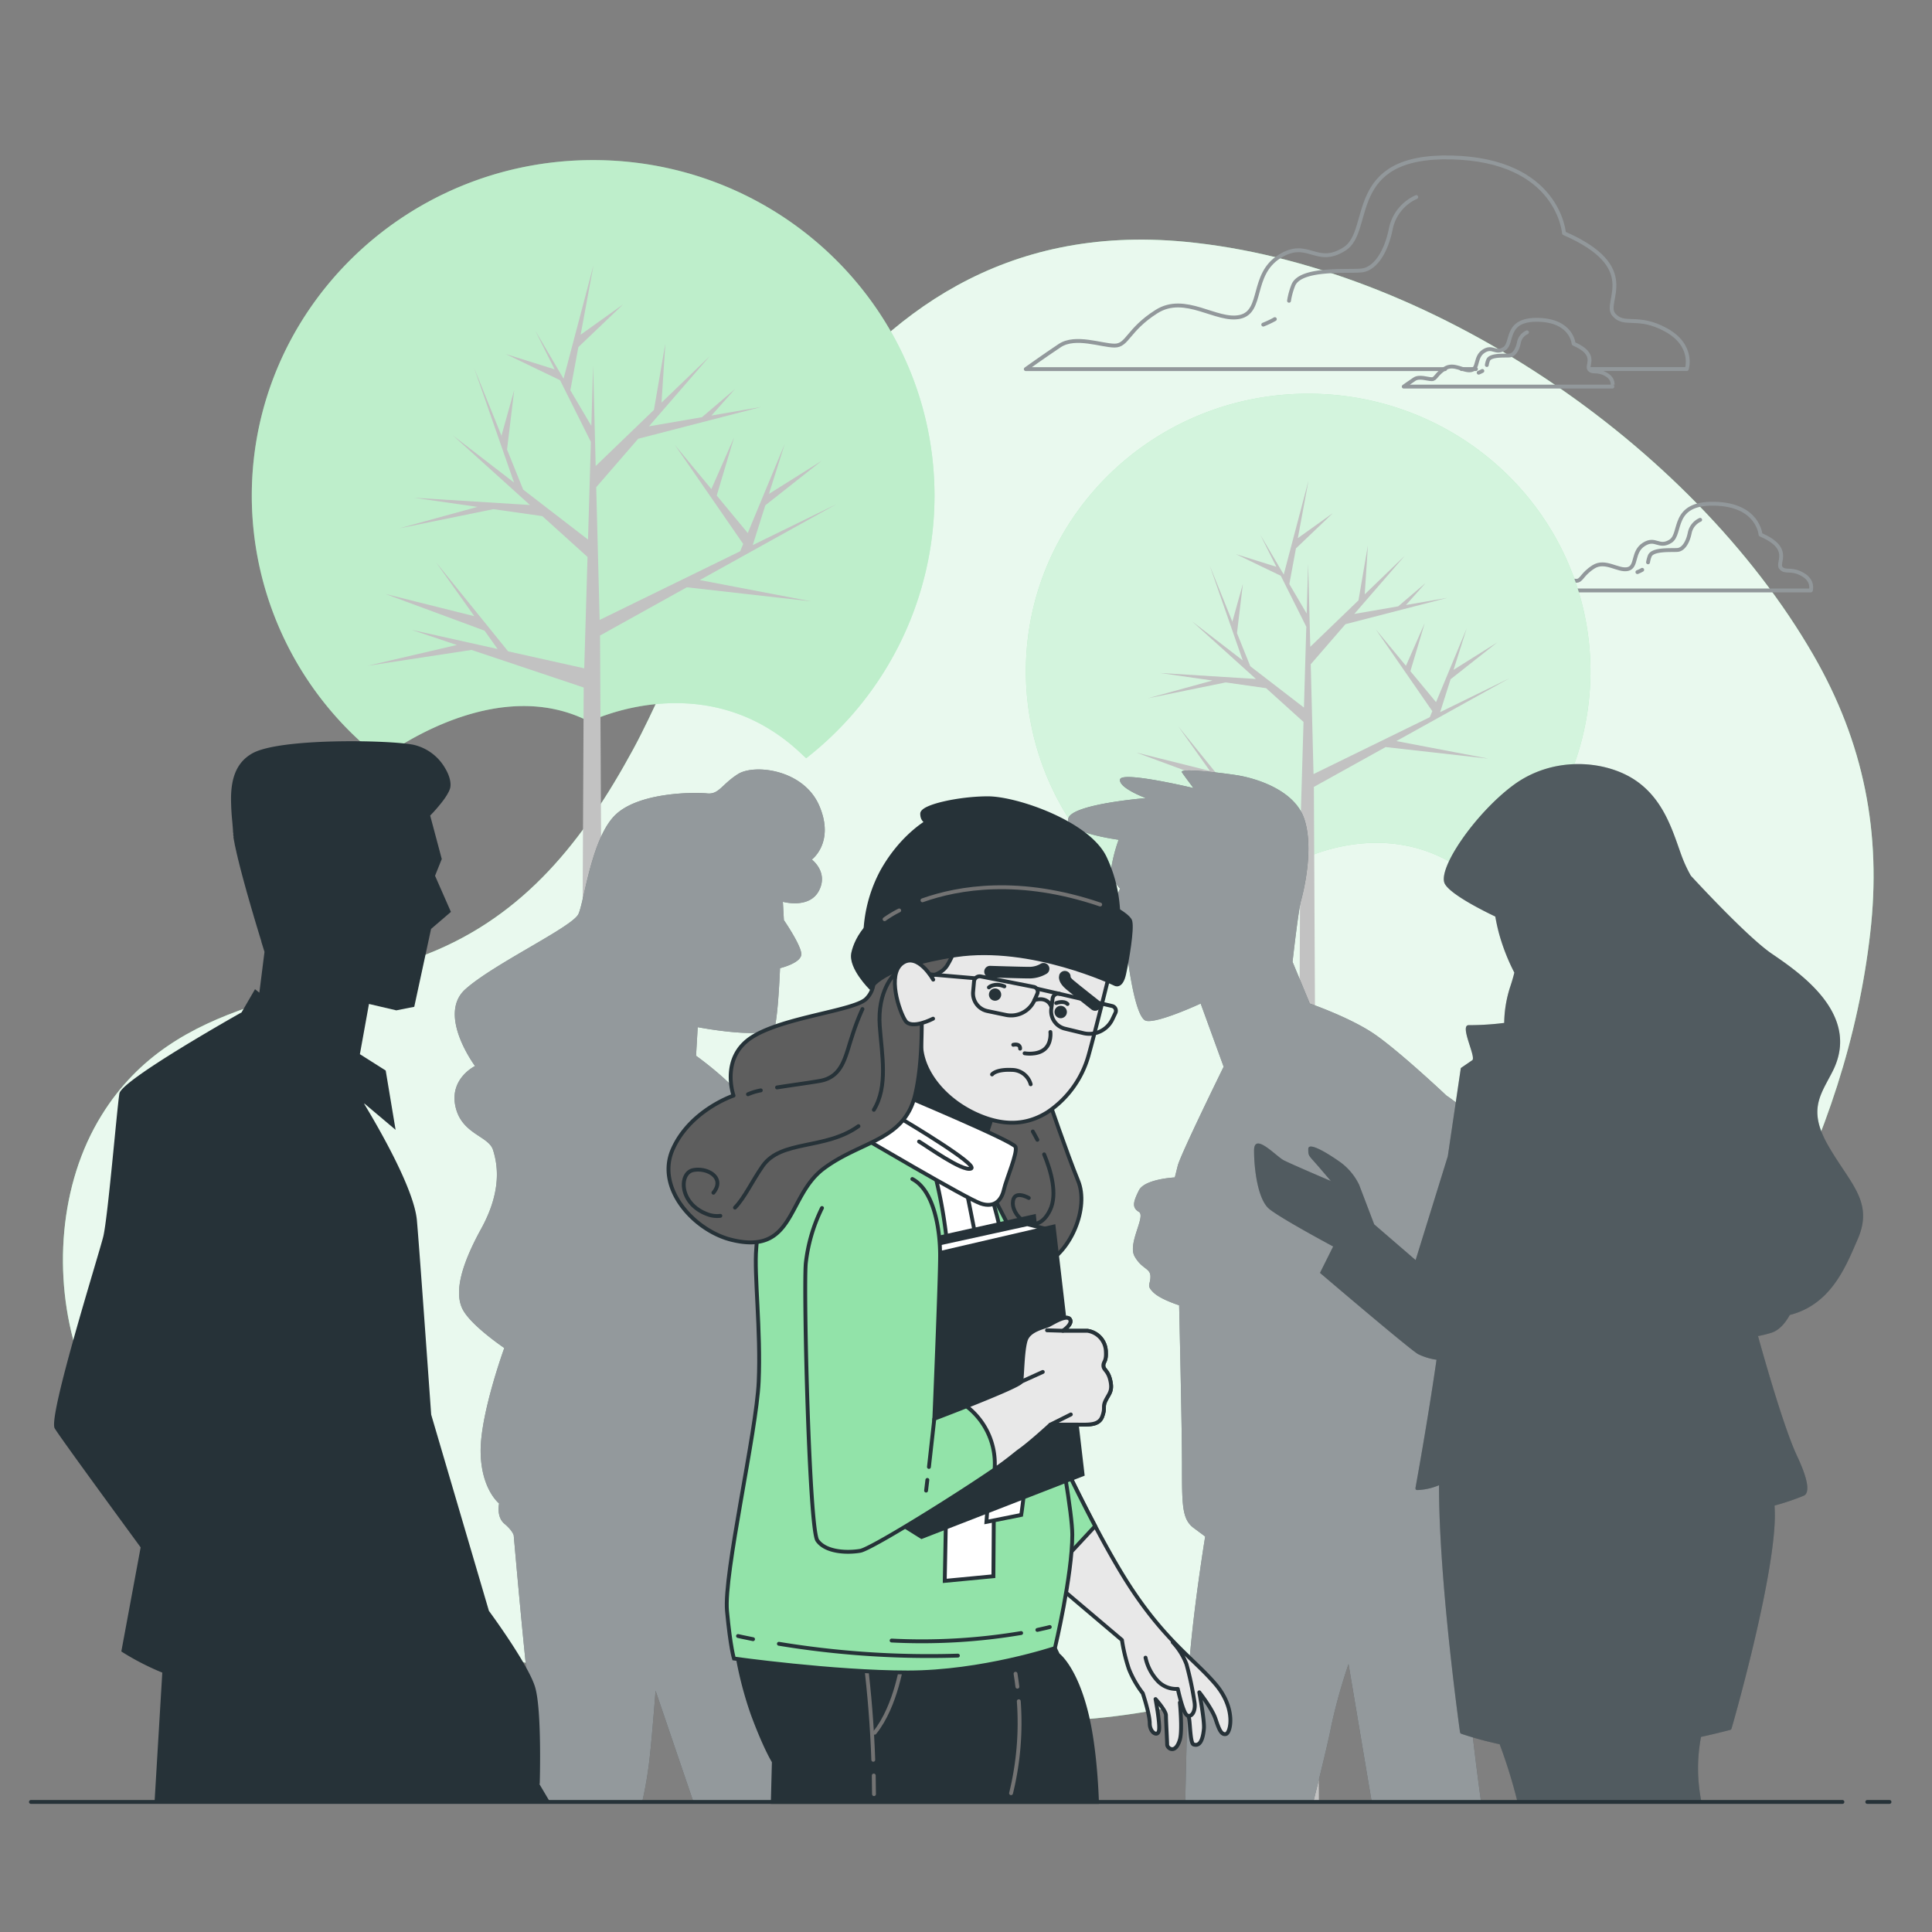 <svg xmlns="http://www.w3.org/2000/svg" viewBox="0 0 500 500"><rect x="0" y="0" width="500" height="500" fill="#808080" stroke="none"/><g id="background-simple"><path d="M469.29,169.51c-31.68-54.89-100-101-162.68-106.95C212.84,53.72,185.09,154.86,163.83,194c-12.74,23.43-28,42.91-53.12,52.85-30,11.87-65.4,11-84.4,41.75C15.25,306.41,13.66,330.46,20,350.31c6.43,20.32,22,36.59,39.89,47.87,59.83,37.76,134.58,45.84,203.68,47.26C371.41,447.66,471.84,348,484,241.58,487,215.66,482.4,192.22,469.29,169.51Z" style="fill:#92E3A9"></path><path d="M469.29,169.51c-31.68-54.89-100-101-162.68-106.95C212.84,53.72,185.09,154.86,163.83,194c-12.74,23.43-28,42.91-53.12,52.85-30,11.87-65.4,11-84.4,41.75C15.25,306.41,13.66,330.46,20,350.31c6.43,20.32,22,36.59,39.89,47.87,59.83,37.76,134.58,45.84,203.68,47.26C371.41,447.66,471.84,348,484,241.58,487,215.66,482.4,192.22,469.29,169.51Z" style="fill:#fff;opacity:0.8"></path></g><g id="Clouds"><path d="M466.42,148.61c-3-1.66-4.43-.28-5.54-1.66s3.05-5-5.26-8.59c0,0-.56-7.76-11.92-8s-8.31,7.76-11.36,9.7-3.87-1.11-6.92.83-1.67,5.82-4.16,6.38-5.82-2.5-8.87-.56-3,3.6-4.43,3.6-4.15-1.1-5.82,0-3.6,2.5-3.6,2.5h70.1S469.47,150.27,466.42,148.61Z" style="fill:none;stroke:#92989b;stroke-linecap:round;stroke-linejoin:round"></path><path d="M425,147.47a9.76,9.76,0,0,1-1.24.59" style="fill:none;stroke:#92989b;stroke-linecap:round;stroke-linejoin:round"></path><path d="M440,134.53a4.72,4.72,0,0,0-2.7,3.38c-.51,2.54-1.69,4.23-3.05,4.4s-6.42-.34-7.27,1.52a7.74,7.74,0,0,0-.47,1.7" style="fill:none;stroke:#92989b;stroke-linecap:round;stroke-linejoin:round"></path><path d="M415.57,96.85c-2.35-1.28-3.42-.21-4.27-1.28s2.35-3.84-4.05-6.61c0,0-.43-6-9.18-6.19s-6.4,6-8.75,7.47-3-.86-5.34.64-1.28,4.48-3.2,4.91-4.48-1.92-6.83-.43-2.34,2.77-3.41,2.77-3.2-.85-4.48,0-2.78,1.92-2.78,1.92h54S417.92,98.13,415.57,96.85Z" style="fill:none;stroke:#92989b;stroke-linecap:round;stroke-linejoin:round"></path><path d="M383.63,96a9.73,9.73,0,0,1-.95.45" style="fill:none;stroke:#92989b;stroke-linecap:round;stroke-linejoin:round"></path><path d="M395.18,86a3.64,3.64,0,0,0-2.08,2.6c-.39,2-1.31,3.26-2.35,3.39s-4.95-.26-5.6,1.17a5.43,5.43,0,0,0-.36,1.31" style="fill:none;stroke:#92989b;stroke-linecap:round;stroke-linejoin:round"></path><line x1="378.22" y1="95.51" x2="381.97" y2="95.51" style="fill:none;stroke:#92989b;stroke-linecap:round;stroke-linejoin:round"></line><path d="M411.3,95.51h25.24s2-6.09-5.41-10.15-10.82-.67-13.53-4,7.44-12.17-12.84-21c0,0-1.35-18.93-29.08-19.61S355.4,59.67,348,64.4s-9.46-2.7-16.9,2S327,80.63,320.92,82s-14.2-6.08-21.64-1.35-7.44,8.79-10.82,8.79-10.14-2.7-14.2,0-8.79,6.09-8.79,6.09H374" style="fill:none;stroke:#92989b;stroke-linecap:round;stroke-linejoin:round"></path><path d="M329.93,82.59a24.12,24.12,0,0,1-3,1.42" style="fill:none;stroke:#92989b;stroke-linecap:round;stroke-linejoin:round"></path><path d="M333.6,77.84a18.47,18.47,0,0,1,1.15-4.14c2.07-4.54,14.45-3.3,17.75-3.72s6.19-4.54,7.43-10.72a11.54,11.54,0,0,1,6.6-8.26" style="fill:none;stroke:#92989b;stroke-linecap:round;stroke-linejoin:round"></path></g><g id="Trees"><path d="M152.55,186.76s30.39-15.2,55.09,8.55c.33.32.66.6,1,.92a86.24,86.24,0,0,0,33.21-67.89c0-48-39.56-86.91-88.34-86.91S65.16,80.34,65.16,128.34a86.22,86.22,0,0,0,33.39,68C104.08,192.3,129.8,175,152.55,186.76Z" style="fill:#92E3A9"></path><path d="M152.55,186.76s30.39-15.2,55.09,8.55c.33.32.66.6,1,.92a86.24,86.24,0,0,0,33.21-67.89c0-48-39.56-86.91-88.34-86.91S65.16,80.34,65.16,128.34a86.22,86.22,0,0,0,33.39,68C104.08,192.3,129.8,175,152.55,186.76Z" style="fill:#fff;opacity:0.4"></path><polygon points="122.03 168.2 151.06 177.93 149.65 466.04 156.87 466.04 155.29 164.47 177.75 151.99 209.93 155.63 181.11 150.12 216.49 130.47 194.81 141.07 198.06 130.78 212.66 119.25 199 127.83 203.09 114.88 193.52 137.95 185.49 128.25 189.97 113.23 184.1 126.57 174.65 115.15 192.34 140.77 191.56 142.66 155.19 160.44 154.3 126.09 165.16 113.55 197.08 105.3 184.12 107.54 190.24 100.66 181.67 107.97 167.95 110.33 183.68 92.18 171.2 104.2 172.19 88.89 169.24 106.08 154.16 120.61 153.5 94.62 153.04 110.22 147.61 101 149.68 89.83 161.25 78.78 150.27 86.62 153.59 68.66 145.85 98.01 138.55 85.61 143.53 95.58 130.89 91.63 144.94 98.39 152.92 114.35 152.18 139.64 135.4 126.71 131.22 116.34 133.08 100.93 129.8 112.69 130.04 113.41 122.69 95.19 133.03 124.88 117.22 112.69 137.15 130.69 107.1 128.82 123.56 131.18 103.27 136.75 127.69 131.77 140.35 133.57 152.05 144.14 151.2 172.96 131.5 168.57 112.84 145.51 122.75 159.47 99.72 153.71 125.41 163.22 128.77 167.96 106.55 163.01 118.22 166.92 95.07 172.31 122.03 168.2" style="fill:#c2c2c2"></polygon><path d="M337.76,222.09s25.14-12.57,45.57,7.07c.28.27.54.5.82.76a71.31,71.31,0,0,0,27.46-56.14c0-39.7-32.71-71.89-73.06-71.89s-73.06,32.19-73.06,71.89A71.29,71.29,0,0,0,293.11,230C297.68,226.67,319,212.34,337.76,222.09Z" style="fill:#92E3A9"></path><path d="M337.76,222.09s25.14-12.57,45.57,7.07c.28.27.54.5.82.76a71.31,71.31,0,0,0,27.46-56.14c0-39.7-32.71-71.89-73.06-71.89s-73.06,32.19-73.06,71.89A71.29,71.29,0,0,0,293.11,230C297.68,226.67,319,212.34,337.76,222.09Z" style="fill:#fff;opacity:0.6"></path><polygon points="312.52 206.74 336.53 214.79 335.37 466.04 341.33 466.04 340.03 203.65 358.6 193.34 385.22 196.34 361.38 191.79 390.65 175.53 372.71 184.3 375.41 175.79 387.48 166.26 376.18 173.35 379.57 162.64 371.65 181.72 365.01 173.7 368.71 161.28 363.86 172.31 356.04 162.87 370.68 184.05 370.03 185.61 339.94 200.33 339.22 171.91 348.2 161.54 374.59 154.72 363.87 156.57 368.94 150.88 361.85 156.92 350.5 158.88 363.51 143.87 353.19 153.81 354.01 141.15 351.57 155.37 339.1 167.39 338.55 145.89 338.17 158.79 333.68 151.16 335.39 141.93 344.96 132.78 335.88 139.27 338.63 124.41 332.23 148.69 326.19 138.44 330.31 146.68 319.85 143.41 331.47 149.01 338.07 162.2 337.46 183.12 323.58 172.43 320.13 163.85 321.66 151.1 318.95 160.83 319.15 161.43 313.07 146.35 321.62 170.91 308.54 160.83 325.03 175.71 300.18 174.17 313.79 176.12 297.01 180.73 317.21 176.61 327.67 178.1 337.35 186.84 336.65 210.68 320.36 207.05 304.93 187.97 313.12 199.52 294.07 194.76 315.31 202.62 318.1 206.54 299.72 202.45 309.38 205.68 290.22 210.14 312.52 206.74" style="fill:#c2c2c2"></polygon></g><g id="silhouette-3"><path d="M289.5,217.33a40.5,40.5,0,0,0-1.86,7.06c-.37,3,2.23,5.58,2.23,5.58s-5.57,12.63-4.09,14.49,6,3,6,3,1.86,16,4.83,16.72,14.12-4.46,14.12-4.46l5.95,16.35s-11.15,22.67-11.89,25.65l-.75,3s-7.8.37-9.29,3.35-1.86,4.46,0,5.57-3,8.18-1.11,11.52,4.09,3,4.09,5.21-1.12,2.23.74,4.08,6.69,3.35,6.69,3.35.74,31.59.74,41.62,0,13.76,3,16l3,2.23s-4.09,24.9-4.46,39.39c-.3,11.6-.6,24.62-.7,29.36h33.13c1.11-4.38,3.85-15.36,4.74-20.07A143.72,143.72,0,0,1,349,430.66l6,35.68h28.3c-.9-6.52-3.83-28.52-3.83-38.28V393.87c0-5.2-.37-8.92-.37-8.92s8.92-2.23,14.12-13,3.72-36.42,3.35-49.8-7.81-25.27-12.27-30.11a63.61,63.61,0,0,0-10-8.54s-13-12.27-19.33-16.36-16-7.43-16-7.43l-4.46-10.78s1.49-13.38,2.23-16,3.35-13.75.74-21.18S324.81,201.35,320,200.61s-14.87-1.86-14.13-.75,3,4.09,3,4.09-18.59-4.46-19-2.23,6.69,4.83,6.69,4.83-18.95,1.49-20.07,5.21S289.5,217.33,289.5,217.33Z" style="fill:#263238"></path><path d="M289.5,217.33a40.5,40.5,0,0,0-1.86,7.06c-.37,3,2.23,5.58,2.23,5.58s-5.57,12.63-4.09,14.49,6,3,6,3,1.86,16,4.83,16.72,14.12-4.46,14.12-4.46l5.95,16.35s-11.15,22.67-11.89,25.65l-.75,3s-7.8.37-9.29,3.35-1.86,4.46,0,5.57-3,8.18-1.11,11.52,4.09,3,4.09,5.21-1.12,2.23.74,4.08,6.69,3.35,6.69,3.35.74,31.59.74,41.62,0,13.76,3,16l3,2.23s-4.09,24.9-4.46,39.39c-.3,11.6-.6,24.62-.7,29.36h33.13c1.11-4.38,3.85-15.36,4.74-20.07A143.72,143.72,0,0,1,349,430.66l6,35.68h28.3c-.9-6.52-3.83-28.52-3.83-38.28V393.87c0-5.2-.37-8.92-.37-8.92s8.92-2.23,14.12-13,3.72-36.42,3.35-49.8-7.81-25.27-12.27-30.11a63.61,63.61,0,0,0-10-8.54s-13-12.27-19.33-16.36-16-7.43-16-7.43l-4.46-10.78s1.49-13.38,2.23-16,3.35-13.75.74-21.18S324.81,201.35,320,200.61s-14.87-1.86-14.13-.75,3,4.09,3,4.09-18.59-4.46-19-2.23,6.69,4.83,6.69,4.83-18.95,1.49-20.07,5.21S289.5,217.33,289.5,217.33Z" style="fill:#fff;opacity:0.5"></path></g><g id="silhouette-4"><path d="M332.25,300.29c1.95,1,12.18,5.36,12.18,5.36l-2.92-3.42c-2.93-3.41-2.93-2.92-2.93-4.87s4.88,1,8.29,3.41a15.59,15.59,0,0,1,4.87,5.85l3.9,10.24,10.72,9.25,8.33-26.87,3.37-22.83,2.92-2c1.23-.59-3.35-9.07-.9-9.1a72.55,72.55,0,0,0,7.84-.42l1.37-.16a31.2,31.2,0,0,1,1.57-9.41c.4-1.2.76-2.4,1.05-3.61a52.74,52.74,0,0,1-3.93-10c-.42-1.54-.74-3.05-1-4.51-3.05-1.45-11.33-5.58-13-8.36-2.27-3.72,7.8-18.34,17.66-25.64,10.12-7.49,23.23-6.5,31-1.65,7.13,4.48,9.73,11.91,11.83,17.88.23.65.45,1.29.67,1.89a35.16,35.16,0,0,0,2.44,5.3s14.36,15.69,20.93,20.18c7.5,5.12,23.1,15.79,15.83,30.34-.38.76-.77,1.48-1.15,2.19-2.68,5-4.79,8.94,0,17.25,1.26,2.18,2.51,4.06,3.72,5.88,4.16,6.24,7.16,10.75,3.83,18.31l-.54,1.25c-2.88,6.64-6.84,15.72-17,18.29-1,1.78-2.53,3.9-4.78,4.61a27.64,27.64,0,0,1-3.45.85c2.22,8,6.94,24.31,10.09,31,2.32,4.93,3.14,8.18,2.42,9.65a1.21,1.21,0,0,1-.68.67,62.56,62.56,0,0,1-7.55,2.55,43.44,43.44,0,0,1,0,5.07c-1,17.53-11,52.28-11.13,52.63a.54.54,0,0,1-.38.37c-.08,0-3,.81-7.52,1.8a43.54,43.54,0,0,0,.1,16.76H392.71a136,136,0,0,0-4.6-14.86,91.48,91.48,0,0,1-9.91-2.7.54.54,0,0,1-.35-.43c-.07-.47-5.49-39.1-5.43-63.91a15.51,15.51,0,0,1-5.53,1.25h-.14a.45.45,0,0,1-.28-.1h0l-.05-.05s-.06,0-.08-.08,0,0,0-.06a.69.69,0,0,1,0-.1.49.49,0,0,1,0-.17s0,0,0-.07c.05-.26,3.21-17.6,5.43-33.09a15.63,15.63,0,0,1-4.82-1.48c-2.44-1.46-25.34-21-25.34-21l3.41-6.83s-13.65-7.31-16.57-9.74-3.9-10.24-3.9-15.11S330.3,299.31,332.25,300.29Z" style="fill:#263238"></path><path d="M332.25,300.29c1.95,1,12.18,5.36,12.18,5.36l-2.92-3.42c-2.93-3.41-2.93-2.92-2.93-4.87s4.88,1,8.29,3.41a15.59,15.59,0,0,1,4.87,5.85l3.9,10.24,10.72,9.25,8.33-26.87,3.37-22.83,2.92-2c1.23-.59-3.35-9.07-.9-9.1a72.55,72.55,0,0,0,7.84-.42l1.37-.16a31.2,31.2,0,0,1,1.57-9.41c.4-1.2.76-2.4,1.05-3.61a52.74,52.74,0,0,1-3.93-10c-.42-1.54-.74-3.05-1-4.51-3.05-1.45-11.33-5.58-13-8.36-2.27-3.72,7.8-18.34,17.66-25.64,10.12-7.49,23.23-6.5,31-1.65,7.13,4.48,9.73,11.91,11.83,17.88.23.65.45,1.29.67,1.89a35.16,35.16,0,0,0,2.44,5.3s14.36,15.69,20.93,20.18c7.5,5.12,23.1,15.79,15.83,30.34-.38.76-.77,1.48-1.15,2.19-2.68,5-4.79,8.94,0,17.25,1.26,2.18,2.51,4.06,3.72,5.88,4.16,6.24,7.16,10.75,3.83,18.31l-.54,1.25c-2.88,6.64-6.84,15.72-17,18.29-1,1.78-2.53,3.9-4.78,4.61a27.64,27.64,0,0,1-3.45.85c2.22,8,6.94,24.31,10.09,31,2.32,4.93,3.14,8.18,2.42,9.65a1.21,1.21,0,0,1-.68.67,62.56,62.56,0,0,1-7.55,2.55,43.44,43.44,0,0,1,0,5.07c-1,17.53-11,52.28-11.13,52.63a.54.54,0,0,1-.38.37c-.08,0-3,.81-7.52,1.8a43.54,43.54,0,0,0,.1,16.76H392.71a136,136,0,0,0-4.6-14.86,91.48,91.48,0,0,1-9.91-2.7.54.54,0,0,1-.35-.43c-.07-.47-5.49-39.1-5.43-63.91a15.51,15.51,0,0,1-5.53,1.25h-.14a.45.45,0,0,1-.28-.1h0l-.05-.05s-.06,0-.08-.08,0,0,0-.06a.69.69,0,0,1,0-.1.49.49,0,0,1,0-.17s0,0,0-.07c.05-.26,3.21-17.6,5.43-33.09a15.63,15.63,0,0,1-4.82-1.48c-2.44-1.46-25.34-21-25.34-21l3.41-6.83s-13.65-7.31-16.57-9.74-3.9-10.24-3.9-15.11S330.3,299.31,332.25,300.29Z" style="fill:#fff;opacity:0.2"></path></g><g id="silhouette-2"><path d="M117.86,286.31c1.55,7.23,8.57,7.62,9.73,11.28S130,308.05,124.53,318s-7,16.87-4.69,21.05,10.67,9.81,10.67,9.81-6.2,17-6.12,26.77,4.78,13.47,4.78,13.47-.78,3.44,1.38,5.25,2.4,3,2.4,3,3.1,35.64,4.26,42.83S140.55,453,139,455.71c-1.31,2.29-1.79,8.11-1.92,10.63h29.12a100.32,100.32,0,0,0,2-12.09c.56-5,1.46-16.7,1.46-16.7l9.8,28.79H207.6L202,403.5l6.4-.07,3.1-38.48s-4.86-51.52-5.42-53.54-9.5-20.27-12.82-25.74-13.12-12.44-13.12-12.44l.43-7.4s19.19,3.7,20.05-.51,1.25-14.76,1.25-14.76,5.64-1.34,5.51-3.71-4.51-8.73-4.51-8.73l-.26-4.74s6.84,1.94,9.34-2.88-1.85-8.05-1.85-8.05,6-4.43,1.94-13.9-16.83-10.89-21.05-8.22-4.91,5.33-8,5-17.61-.39-23.76,5.59-8,22.25-9.52,25.61S127.85,249.38,120.45,256s2.49,19.89,2.49,19.89S116.31,279.08,117.86,286.31Z" style="fill:#263238"></path><path d="M117.86,286.31c1.55,7.23,8.57,7.62,9.73,11.28S130,308.05,124.53,318s-7,16.87-4.69,21.05,10.67,9.81,10.67,9.81-6.2,17-6.12,26.77,4.78,13.47,4.78,13.47-.78,3.44,1.38,5.25,2.4,3,2.4,3,3.1,35.64,4.26,42.83S140.55,453,139,455.71c-1.31,2.29-1.79,8.11-1.92,10.63h29.12a100.32,100.32,0,0,0,2-12.09c.56-5,1.46-16.7,1.46-16.7l9.8,28.79H207.6L202,403.5l6.4-.07,3.1-38.48s-4.86-51.52-5.42-53.54-9.5-20.27-12.82-25.74-13.12-12.44-13.12-12.44l.43-7.4s19.19,3.7,20.05-.51,1.25-14.76,1.25-14.76,5.64-1.34,5.51-3.71-4.51-8.73-4.51-8.73l-.26-4.74s6.84,1.94,9.34-2.88-1.85-8.05-1.85-8.05,6-4.43,1.94-13.9-16.83-10.89-21.05-8.22-4.91,5.33-8,5-17.61-.39-23.76,5.59-8,22.25-9.52,25.61S127.85,249.38,120.45,256s2.49,19.89,2.49,19.89S116.31,279.08,117.86,286.31Z" style="fill:#fff;opacity:0.5"></path></g><g id="silhouette-1"><path d="M142.33,466.34l-2.81-4.75.16.13s.6-19.13-1.2-25.11-11.95-19.72-11.95-19.72L111.59,366.1c-1.55-21.76-3.23-45.1-3.7-50.31-.72-7.86-9.29-22.91-13.61-30.07l0-.15,8.1,6.83-2.56-15.35-6.68-4.23,2.35-13,7.08,1.66,4.64-.92,4.35-20.15,5.14-4.41-4.11-9.35,1.74-4.34-3-11.24,0,0,.1-.11.12-.12.12-.12c.05-.06.11-.11.16-.18l.13-.13.22-.23.12-.14c.09-.1.19-.2.28-.31l.1-.11.41-.47,0,0,.39-.46a1,1,0,0,0,.13-.16l.3-.36a1.56,1.56,0,0,0,.16-.2l.27-.34.17-.22.25-.33c.06-.08.11-.16.17-.23l.23-.34.16-.23.21-.33.14-.22.19-.34a2.25,2.25,0,0,0,.12-.21c.07-.12.12-.23.18-.35a1.3,1.3,0,0,0,.08-.17c.08-.17.14-.34.2-.5.42-1.26,0-3.28-1.21-5.29a12.67,12.67,0,0,0-8.25-6.13c-6.23-1.24-34.54-1.79-41.68,2.23h0c-4.4,2.47-5.45,6.92-5.51,11.49a61,61,0,0,0,.32,6.14c.07.81.14,1.6.19,2.36,0,.2,0,.42.06.65s0,.19,0,.28,0,.3.06.47,0,.22,0,.33.05.33.08.5.05.26.07.39.07.34.1.52l.09.45c0,.18.07.35.11.53s.07.33.1.49.08.37.13.56.07.35.11.52.09.39.14.59.09.37.13.55.09.39.14.6l.15.58.15.62.15.59c.05.21.11.42.16.64s.11.4.16.61l.17.65c.06.21.11.42.17.63s.11.43.17.64l.18.67c.06.21.11.42.17.63s.13.45.19.68.11.41.17.61.13.47.19.71.12.39.17.59.13.47.2.7.11.4.17.6.13.45.19.67l.18.61c.06.23.13.45.19.67l.17.59c.07.22.13.44.2.67s.1.36.16.54.13.45.19.66.11.37.16.55l.18.6c.06.19.12.39.17.58l.15.49c.07.22.13.43.19.64l.14.44c.06.2.11.39.17.58s.09.29.13.43l.18.58.09.31c.07.23.14.44.2.65l.06.19c.07.23.14.45.2.67l0,.09.81,2.6L67.12,256.9,66,256l-3.48,6S31.5,279.42,30.9,283s-3,32.27-4.18,37.05-14.35,46.62-12.56,49.61c1.19,2,13.78,19.24,22.24,30.8l-5,26.93.22.15A67.09,67.09,0,0,0,42,432.87l-2,33.47Z" style="fill:#263238"></path></g><g id="Character"><path d="M200.29,262l.31-.29-.27.32Z" style="fill:#263238"></path><path d="M200.29,262l.31-.29-.27.32Z" style="fill:#fff;opacity:0.5"></path><line x1="483.25" y1="466.34" x2="489" y2="466.34" style="fill:none;stroke:#263238;stroke-linecap:round;stroke-miterlimit:10"></line><line x1="8" y1="466.34" x2="476.82" y2="466.34" style="fill:none;stroke:#263238;stroke-linecap:round;stroke-miterlimit:10"></line><path d="M272.67,373.18s11.39,24.88,20.39,38.36,16.13,18,21.52,24.33,3.9,12.59,2.7,12.89-1.8-1.2-2.7-3.9-4.2-6.89-4.2-6.89,1.38,7.31,1.19,9.42c-.4,4.31-1.79,4.37-2.68,4.07s-.88-5.87-1.2-6.9a8.9,8.9,0,0,0-2.34-3.94s.71,7.13,0,9.59c-1.16,3.94-3.29,2.2-3.29,1.31s-.31-6.41-.31-7.6-2.7-4.2-2.7-4.2,1.2,6.29.9,8.09-2.4.6-2.4-1.8-1.8-7.79-1.8-7.79a26,26,0,0,1-3.59-6.29,44.32,44.32,0,0,1-1.8-7.5l-21.58-18.28Z" style="fill:#e8e8e8;stroke:#263238;stroke-linecap:round;stroke-linejoin:round"></path><path d="M272.67,373.18l-3.89,33,2.36,2,12.28-13.22C277.54,383.8,272.67,373.18,272.67,373.18Z" style="fill:#92E3A9;stroke:#263238;stroke-linecap:round;stroke-miterlimit:10"></path><path d="M296.46,429a12.73,12.73,0,0,0,3.13,6,6.59,6.59,0,0,0,5.22,2.09s1.3,6,2.34,6.78,2.35-.78,2-3.26a85.06,85.06,0,0,0-2.09-9.91A17.08,17.08,0,0,0,303.5,425" style="fill:#e8e8e8;stroke:#263238;stroke-linecap:round;stroke-linejoin:round"></path><path d="M194.78,443.56c3.33,9,5.49,12.35,5.49,12.35L200,466.34H283.9c-.2-5.56-.84-15.51-2.84-23.37-2.94-11.57-7.26-14.71-7.26-14.71l-.83-1.73-1.72-3.76-81.57-1,.59,2.94A95.12,95.12,0,0,0,194.78,443.56Z" style="fill:#263238;stroke:#263238;stroke-linecap:round;stroke-miterlimit:10"></path><path d="M263.66,440.28a76.5,76.5,0,0,1-2,23.8" style="fill:none;stroke:#737373;stroke-linecap:round;stroke-linejoin:round"></path><path d="M262.82,433.16q.27,1.66.48,3.36" style="fill:none;stroke:#737373;stroke-linecap:round;stroke-linejoin:round"></path><path d="M226.13,459.5c0,1.61.05,3.22.06,4.82" style="fill:none;stroke:#737373;stroke-linecap:round;stroke-linejoin:round"></path><path d="M224,430c1,8.2,1.71,16.87,2,25.44" style="fill:none;stroke:#737373;stroke-linecap:round;stroke-linejoin:round"></path><path d="M233.6,429.44s-1.56,12-7.25,19" style="fill:none;stroke:#737373;stroke-linecap:round;stroke-linejoin:round"></path><path d="M271.29,284.34s4.82,14.15,7.72,21.23-1.93,18.34-8.69,21.55-14.15-3.86-17-10-.1-22.17-.53-28.78S271.29,284.34,271.29,284.34Z" style="fill:#5e5e5e;stroke:#263238;stroke-linecap:round;stroke-miterlimit:10"></path><path d="M270.22,298.75c1.82,4.4,3.48,10.33,1.54,14.39-3.44,7.24-9.64,2.07-9.64-1.72s4.13-1.38,4.13-1.38" style="fill:none;stroke:#263238;stroke-linecap:round;stroke-linejoin:round"></path><path d="M267.29,292.82s.49.82,1.18,2.16" style="fill:none;stroke:#263238;stroke-linecap:round;stroke-linejoin:round"></path><path d="M249.3,301.54s-20.09-9-23.08-10.19-15.59.6-23.08,9.89-6.82,15.28-7.42,21.87,1.22,21.28.63,34.47-9.1,49.77-8.2,59.36,1.8,12.29,1.8,12.29,25.78,3.6,45,3.6,38.06-6.3,38.06-6.3,4.5-18.88,4.5-29.37-11.69-68-13.79-73.74-6.89-13.78-7.79-16.18S249.3,301.54,249.3,301.54Z" style="fill:#92E3A9;stroke:#263238;stroke-linecap:round;stroke-miterlimit:10"></path><path d="M201.58,425.41a239,239,0,0,0,46.32,3.06" style="fill:none;stroke:#263238;stroke-linecap:round;stroke-linejoin:round"></path><path d="M191,423.4s1.39.33,3.89.82" style="fill:none;stroke:#263238;stroke-linecap:round;stroke-linejoin:round"></path><path d="M264.27,422.63a154.61,154.61,0,0,1-33.52,1.94" style="fill:none;stroke:#263238;stroke-linecap:round;stroke-linejoin:round"></path><path d="M271.68,421.07s-1.13.31-3.21.75" style="fill:none;stroke:#263238;stroke-linecap:round;stroke-linejoin:round"></path><polygon points="257.39 287.16 254.09 297.35 231.91 288.65 234.61 261.38 256.79 270.37 257.39 287.16" style="fill:#263238;stroke:#263238;stroke-linecap:round;stroke-miterlimit:10"></polygon><path d="M241.8,303.34A122.34,122.34,0,0,1,245.7,333c0,15.88-1.2,76.13-1.2,76.13l12.59-1.2s.3-40.17.3-62.95-4.5-38.36-4.5-38.36Z" style="fill:#fff;stroke:#263238;stroke-linecap:round;stroke-miterlimit:10"></path><path d="M249.6,305.74s7.49,34.17,7.49,49.75-1.8,38.37-1.8,38.37l9-1.8s4.2-25.48-.6-50.95-7.79-33.87-7.79-33.87Z" style="fill:#fff;stroke:#263238;stroke-linecap:round;stroke-miterlimit:10"></path><path d="M232.81,283s29.37,12.29,30,13.79-2.39,8.39-3,11.09-2.4,4.79-6,3.59-32.07-18-32.07-18Z" style="fill:#fff;stroke:#263238;stroke-linecap:round;stroke-miterlimit:10"></path><path d="M234.21,290.12s19.3,11.47,17.07,12.31-11.47-5.87-13.43-7" style="fill:none;stroke:#263238;stroke-linecap:round;stroke-linejoin:round"></path><path d="M287,252.51s-3.45,14.08-5.31,20.72a26.11,26.11,0,0,1-10.62,14.61c-4.26,2.66-10.1,4.25-18.33.53s-14.08-10.89-14.35-17.8-1.06-21.51-1.06-22.31,1.33-2.92,17-4.52a57.58,57.58,0,0,1,27.89,3.72C284.61,248.26,287,252.51,287,252.51Z" style="fill:#e8e8e8;stroke:#263238;stroke-linecap:round;stroke-linejoin:round"></path><path d="M225.91,252.24a6.52,6.52,0,0,1-1.6,6.11c-2.65,3.19-21.52,4.79-29.75,10.1s-4.72,15.09-4.72,15.09-11.19,3.74-15.71,13.83,5.45,21,15,23.45c16.65,4.22,14.45-11.2,24-18.37s20.73-7.17,23.65-18.86S238.13,253,238.13,253s5.31,0,7.17-3.45a19.11,19.11,0,0,0,2.12-5.05S233.08,246.67,225.91,252.24Z" style="fill:#5e5e5e;stroke:#263238;stroke-linecap:round;stroke-linejoin:round"></path><path d="M186.42,314.66a7,7,0,0,1-3.51-.48c-7.23-2.76-7.23-10.68-3.45-11.37s8.27,2.07,5.17,5.86" style="fill:none;stroke:#263238;stroke-linecap:round;stroke-linejoin:round"></path><path d="M222.17,291.45c-8.61,6.2-20,3.44-24.8,10.33-2.72,3.89-4.67,8.21-7.16,10.75" style="fill:none;stroke:#263238;stroke-linecap:round;stroke-linejoin:round"></path><path d="M231.47,252.19s-4.48,4.13-3.79,13.43c.55,7.41,2.19,15.49-1.53,21.6" style="fill:none;stroke:#263238;stroke-linecap:round;stroke-linejoin:round"></path><path d="M196.89,282.19a15.58,15.58,0,0,0-3.31,1" style="fill:none;stroke:#263238;stroke-linecap:round;stroke-linejoin:round"></path><path d="M223.2,261.14a63.6,63.6,0,0,0-2.75,7.23c-1.72,5.17-2.41,10.33-8.27,11.37-3.1.54-7.35,1.09-11.08,1.69" style="fill:none;stroke:#263238;stroke-linecap:round;stroke-linejoin:round"></path><path d="M289.39,239.23A36.4,36.4,0,0,0,285.94,222c-4.25-9-22.84-15.41-30.28-15.41s-17,2.13-17,4,1.32,2.12,1.32,2.12-6.64,3.72-11.68,12.75a36.66,36.66,0,0,0-4.25,20.46s11.42-9.3,35.06-8.5,29.49,4.25,29.49,4.25Z" style="fill:#263238;stroke:#263238;stroke-linecap:round;stroke-linejoin:round"></path><path d="M225.37,255.7s2.4-5.58,22-8.5,41.18,7.43,41.18,7.43,1.59,1.07,2.39-2.65,2.12-11.42,1.59-13.55-10.62-7.35-18.32-7.89-24.12-2.15-36.6,1.57-16,10.84-16.8,14.56S225.37,255.7,225.37,255.7Z" style="fill:#263238;stroke:#263238;stroke-linecap:round;stroke-linejoin:round"></path><path d="M238.73,233c9.36-3.33,25.12-6,46,1.09" style="fill:none;stroke:#737373;stroke-linecap:round;stroke-linejoin:round"></path><path d="M228.93,237.89a28.53,28.53,0,0,1,3.78-2.27" style="fill:none;stroke:#737373;stroke-linecap:round;stroke-linejoin:round"></path><path d="M271.84,267.08s.39,2.94-1.57,4.51-5.1,1-5.1,1" style="fill:none;stroke:#263238;stroke-linecap:round;stroke-linejoin:round"></path><path d="M264,271.39s.19-1.37-1.77-1" style="fill:none;stroke:#263238;stroke-linecap:round;stroke-linejoin:round"></path><path d="M266.74,280.61a5.07,5.07,0,0,0-4.9-3.72c-4.12-.2-5.1,1.17-5.1,1.17" style="fill:none;stroke:#263238;stroke-linecap:round;stroke-linejoin:round"></path><circle cx="257.52" cy="257.4" r="1.59" style="fill:#263238"></circle><path d="M276.11,261.9a1.6,1.6,0,1,1-1.59-1.59A1.6,1.6,0,0,1,276.11,261.9Z" style="fill:#263238"></path><path d="M255.93,255.54s1.33-1.33,4-.27" style="fill:none;stroke:#263238;stroke-linecap:round;stroke-linejoin:round"></path><path d="M273.35,259.59s1.92-.75,2.92.25" style="fill:none;stroke:#263238;stroke-linecap:round;stroke-linejoin:round"></path><path d="M252.08,254l-.24,2.66a4.67,4.67,0,0,0,3.7,5l4.77,1a6.6,6.6,0,0,0,7.41-3.82l.74-1.68a1.26,1.26,0,0,0-.91-1.75l-13.73-2.71A1.46,1.46,0,0,0,252.08,254Z" style="fill:none;stroke:#263238;stroke-linecap:round;stroke-linejoin:round"></path><path d="M272.41,258.44l-.34,2.65a4.68,4.68,0,0,0,3.54,5.13l4.74,1.15a6.61,6.61,0,0,0,7.53-3.57l.79-1.66a1.26,1.26,0,0,0-.85-1.78l-13.63-3.16A1.46,1.46,0,0,0,272.41,258.44Z" style="fill:none;stroke:#263238;stroke-linecap:round;stroke-linejoin:round"></path><line x1="268.51" y1="255.9" x2="274.19" y2="257.2" style="fill:none;stroke:#263238;stroke-linecap:round;stroke-linejoin:round"></line><path d="M267.72,258.83s3.14-1.16,4.32,1.58" style="fill:none;stroke:#263238;stroke-linecap:round;stroke-linejoin:round"></path><line x1="252.23" y1="253.16" x2="238.51" y2="251.98" style="fill:none;stroke:#263238;stroke-linecap:round;stroke-linejoin:round"></line><path d="M241.52,253.53s-4-7.17-8-4.25-.8,12.49.79,14.88,7.17-.53,7.17-.53" style="fill:#e8e8e8;stroke:#263238;stroke-linecap:round;stroke-linejoin:round"></path><path d="M256.22,251.46s8.1.26,10.2.26a7.27,7.27,0,0,0,3.66-1" style="fill:none;stroke:#263238;stroke-linecap:round;stroke-miterlimit:10;stroke-width:3px"></path><path d="M275.57,252.77s-.26.78,1.3,2.09,6.54,5.23,6.54,5.23" style="fill:none;stroke:#263238;stroke-linecap:round;stroke-miterlimit:10;stroke-width:3px"></path><polygon points="224.97 324.32 267.61 314.78 274.58 378.98 232.79 394.83 227.96 391.76 224.97 324.32" style="fill:#263238;stroke:#263238;stroke-linecap:round;stroke-miterlimit:10"></polygon><polygon points="270.95 318.1 265.86 316.82 238.68 322.77 240.81 325.95 271.38 319.16 270.95 318.1" style="fill:#fff;stroke:#263238;stroke-linecap:round;stroke-miterlimit:10"></polygon><polygon points="230.11 327.32 272.68 317.43 280.17 381.57 238.51 397.76 233.66 394.73 230.11 327.32" style="fill:#263238;stroke:#263238;stroke-linecap:round;stroke-miterlimit:10"></polygon><path d="M212.73,312.63a42.9,42.9,0,0,0-4.2,14.39c-.6,7.49.9,68.64,3,71.64s7.49,3.29,11.09,2.69,39-23.08,41.06-25.77,7.2-6.6,7.2-6.6,4.19-.3,7.49-.3,6,.3,6.89-2.1,0-2.39.9-4.19,1.8-2.4,1.2-5.1-1.8-2.69-1.8-3.89.9-.9.6-4.2a5.57,5.57,0,0,0-4.79-4.8h-6.3s2.7-1.79,1.8-3-4.2.9-5.39,1.5-5.1,1.2-6,3.89-.9,9.59-1.2,10.79-22.48,9.59-22.48,9.59,1.5-35.66,1.5-42.26-1.5-16.78-7.19-19.78" style="fill:#92E3A9;stroke:#263238;stroke-linecap:round;stroke-miterlimit:10"></path><path d="M285.56,353.4c0-1.2.9-.9.6-4.2a5.57,5.57,0,0,0-4.79-4.8h-6.3s2.7-1.79,1.8-3-4.2.9-5.39,1.5-5.1,1.2-6,3.89-.9,9.59-1.2,10.79c-.17.7-7.82,3.86-14.15,6.37a18.71,18.71,0,0,1,7.27,16.35c3.39-2.32,5.62-4.26,6.28-4.73,2.89-2,8.17-6.88,8.17-6.88s3.22,0,6.52,0,6,.3,6.89-2.1,0-2.39.9-4.19,1.8-2.4,1.2-5.1S285.56,354.6,285.56,353.4Z" style="fill:#e8e8e8;stroke:#263238;stroke-linecap:round;stroke-linejoin:round"></path><line x1="264.28" y1="357.59" x2="269.87" y2="355.06" style="fill:none;stroke:#263238;stroke-linecap:round;stroke-linejoin:round"></line><line x1="271.85" y1="368.7" x2="277.13" y2="366.06" style="fill:none;stroke:#263238;stroke-linecap:round;stroke-linejoin:round"></line><line x1="275.07" y1="344.4" x2="270.97" y2="344.28" style="fill:none;stroke:#263238;stroke-linecap:round;stroke-linejoin:round"></line><path d="M240,383c-.13,1.06-.24,2-.33,2.77" style="fill:#fff;stroke:#263238;stroke-linecap:round;stroke-miterlimit:10"></path><path d="M241.8,367.18s-.74,6.73-1.39,12.47" style="fill:#fff;stroke:#263238;stroke-linecap:round;stroke-miterlimit:10"></path></g></svg>